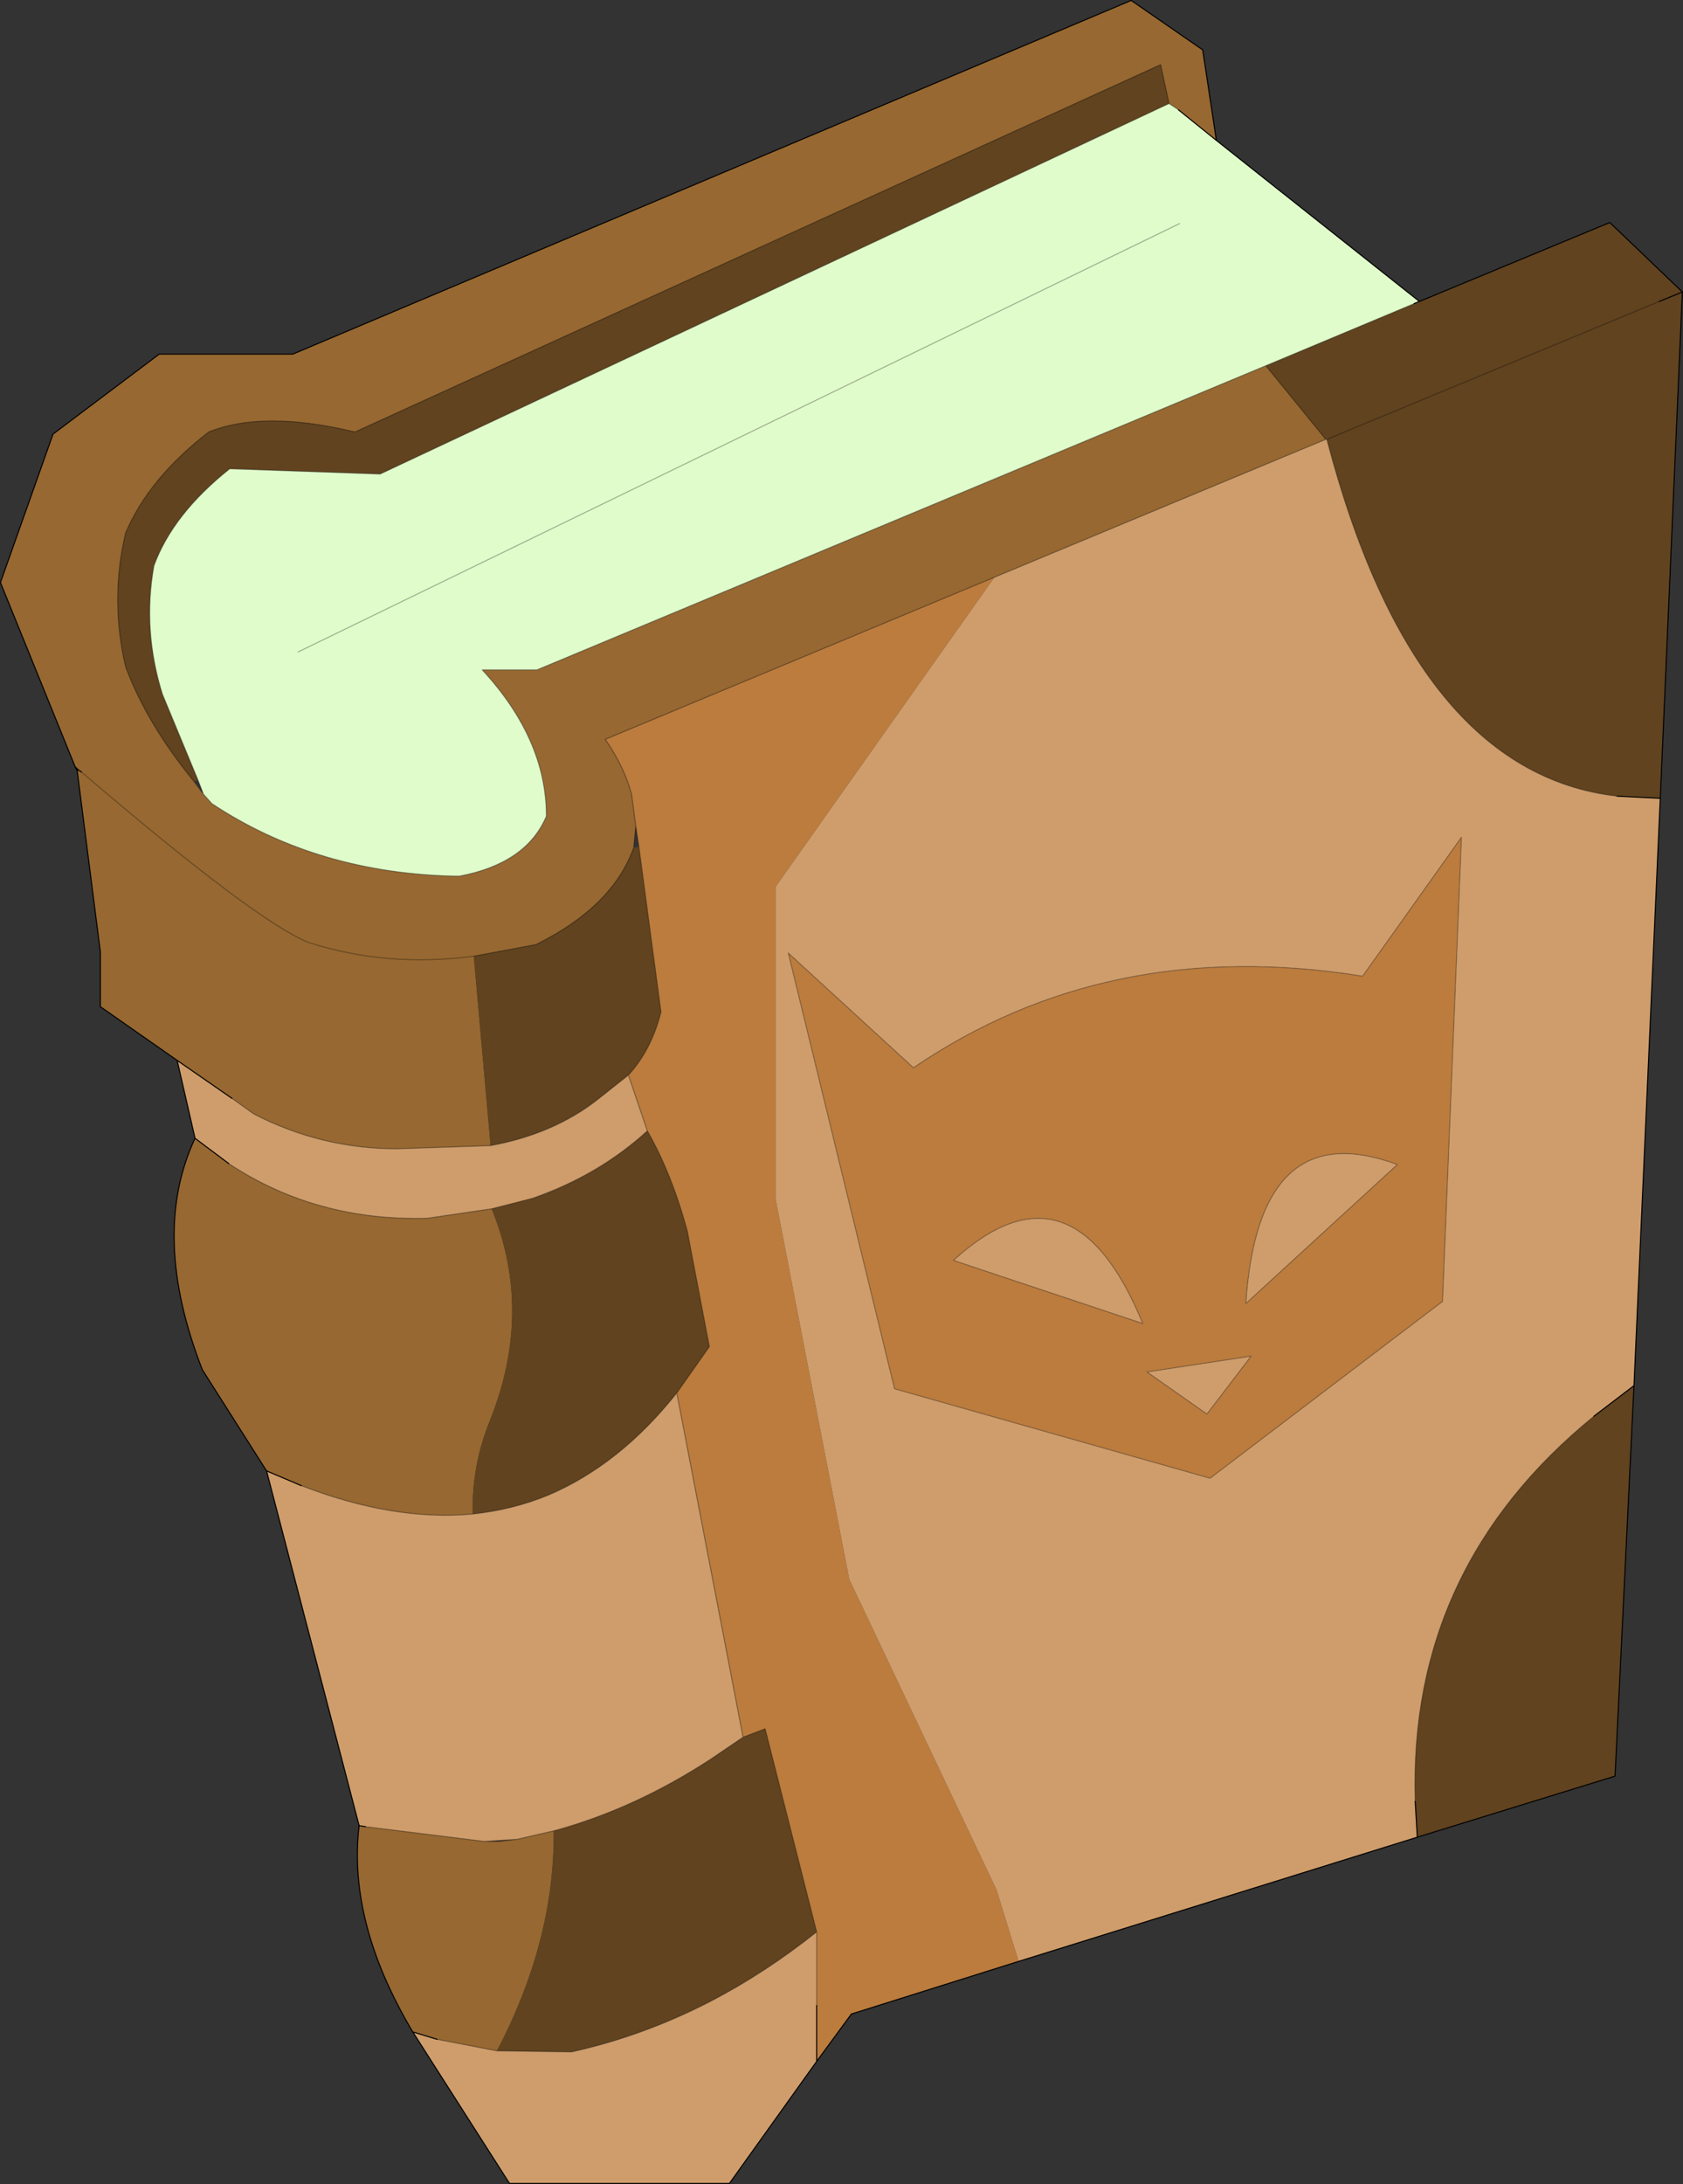 <svg viewBox="0 0 80 103.75" xmlns="http://www.w3.org/2000/svg" xmlns:xlink="http://www.w3.org/1999/xlink"><rect x="0" y="0" width="80" height="103.75" fill="#333333" stroke="none"/><use transform="translate(.02 .02)" width="79.95" height="103.7" xlink:href="#a"/><defs><g id="a"><path d="m238.55 184.5-3.55-8.75 2.5-7.05 5.05-3.8h6.35l39.85-16.8 3.4 2.35.65 4.3-1.8-1.45-.45-.3-.4-1.85-38.3 17.45q-4.35-1.05-6.95 0-2.85 2.2-3.95 4.8-.75 3.15 0 6.35 1 2.7 3.25 5.45l.45.6.4.45q5.05 3.35 11.75 3.45 3.2-.6 4.15-2.85 0-3.65-3.05-6.95h2.6l34.65-14.45 2.85 3.5-15.75 6.55-18.5 7.7q.9 1.3 1.25 2.6l.2 1.5-.1 1.05q-1 2.8-4.65 4.6l-2.95.55q-4.1.55-7.85-.65-2.5-1-10.8-8.1 8.3 7.1 10.8 8.1 3.75 1.2 7.85.65l.8 9-4.45.15q-3.6 0-6.8-1.65l-1.05-.75-2.6-1.8-3.65-2.55v-2.6l-1.1-8.6-.1-.2.15.15.15.1-.15-.1-.15-.15m16.05 60.1q-3.1-5.2-2.55-9.8l.3.05 5.65.7h.7l.85-.1 1.75-.4q.05 5.2-2.7 10.45l-2.85-.55-1.15-.35m-6.95-26.65-3.05-4.8q-2.5-6.4-.35-11l1.6 1.2q4.15 2.75 9.45 2.6l3.05-.45q2 4.9-.1 10.1-.85 2.1-.8 4.4-3.75.35-8.15-1.35l-1.65-.7m-8.95-33.3-.05.05.05-.05" fill="#976831" fill-rule="evenodd" transform="translate(-235 -148.1)"/><path d="m257.5 193.5 2.95-.55q3.65-1.8 4.65-4.6l.25-.05 1.05 7.85q-.45 1.8-1.55 3l-1.45 1.15q-2.1 1.65-5.1 2.2l-.8-9m40.5-24.55-2.85-3.5 7.05-2.95.25-.1 9.05-3.75 3.45 3.3L313.9 186l-2.05-.1q-9.65-1.1-13.8-16.95H298m-53.8 16.25q-2.25-2.75-3.25-5.45-.75-3.2 0-6.35 1.1-2.6 3.95-4.8 2.6-1.05 6.95 0l38.3-17.45.4 1.85-37.5 17.6-7.15-.25q-2.7 2.15-3.6 4.6-.55 3.05.4 6.1l1.7 4.1-.2.05m68.45 28.7-.9 18.55-9.4 2.9-.1-1.7q-.35-11.1 8.5-18.3l1.9-1.45m2.3-51.95-1.1.45 1.1-.45m-1.1.45-15.8 6.55 15.8-6.55m-48.1 39.4q1.15 2 1.9 4.75l1.05 5.5-1.55 2.2q-2.7 3.4-6.1 4.85-1.7.7-3.6.9-.05-2.3.8-4.4 2.1-5.2.1-10.1l1.95-.5q3.15-1.1 5.45-3.2m4.55 28.8 1.05-.4 2.45 9.65q-2.45 1.95-5.05 3.3-3.2 1.65-6.6 2.4l-3.55-.05q2.75-5.25 2.7-10.45 3.85-1.05 7.45-3.4l1.55-1.05" fill="#61431f" fill-rule="evenodd" transform="translate(-235 -148.1)"/><path d="m265.2 187.3-.2-1.5q-.35-1.3-1.25-2.6l18.5-7.7-10.4 14.7v14.85l3.5 18.05 7 14.75 1.05 3.4-7.95 2.5-1.65 2.25v-6.15l-2.45-9.65-1.05.4-3.15-16.35 1.55-2.2-1.05-5.5q-.75-2.75-1.9-4.75l-.9-2.65q1.1-1.2 1.55-3l-1.05-7.85-.15-1m39.25.55-.9 22.05-11.05 8.4-15-4.25-5.05-20.7 5.95 5.45q9.25-6.3 21.35-4.35l4.7-6.6m-3.05 15.55q-6.6-2.45-7.2 6.6l7.2-6.6m-9.05 11.85 2.1-2.75-4.95.75 2.85 2m-12.05-7.3 9 3q-3.35-8.15-9-3" fill="#bb7c3e" fill-rule="evenodd" transform="translate(-235 -148.1)"/><path d="m282.25 175.5 15.75-6.55h.05q4.15 15.85 13.8 16.95l2.05.1-1.25 27.9-1.9 1.45q-8.85 7.2-8.5 18.3l.1 1.7-18.95 5.9-1.05-3.4-7-14.75-3.5-18.05V190.2l10.4-14.7M273.8 246l-4.15 5.8H259.2l-4.6-7.2 1.15.35 2.85.55 3.55.05q3.4-.75 6.6-2.4 2.6-1.35 5.05-3.3V246m-21.75-11.2-4.4-16.85 1.65.7q4.4 1.7 8.15 1.35 1.9-.2 3.6-.9 3.4-1.45 6.1-4.85l3.15 16.35-1.55 1.05q-3.6 2.35-7.45 3.4l-1.75.4-1.55.1-5.65-.7-.3-.05m-7.8-32.65-.85-3.7 2.6 1.8 1.05.75q3.2 1.65 6.8 1.65l4.45-.15q3-.55 5.1-2.2l1.45-1.15.9 2.65q-2.3 2.1-5.45 3.2l-1.95.5-3.05.45q-5.3.15-9.45-2.6l-1.6-1.2m60.2-14.3-4.7 6.6q-12.1-1.95-21.35 4.35l-5.95-5.45 5.05 20.7 15 4.25 11.05-8.4.9-22.05m-12.1 27.4-2.85-2 4.95-.75-2.1 2.75m9.05-11.85-7.2 6.6q.6-9.05 7.2-6.6m-21.1 4.55q5.65-5.15 9 3l-9-3" fill="#cf9d6b" fill-rule="evenodd" transform="translate(-235 -148.1)"/><path d="M295.15 165.45 260.5 179.9h-2.6q3.05 3.3 3.05 6.95-.95 2.25-4.15 2.85-6.7-.1-11.75-3.45l-.4-.45-.25-.65-1.7-4.1q-.95-3.05-.4-6.1.9-2.45 3.6-4.6l7.15.25 37.5-17.6.45.3 1.8 1.45 9.65 7.65-.25.1-7.05 2.95m-4.1-6.75-41.9 20.35 41.9-20.35" fill="#e1fccb" fill-rule="evenodd" transform="translate(-235 -148.1)"/><path d="m57.8 6.65-.65-4.3L53.75 0 13.9 16.8H7.55L2.5 20.6 0 27.65l3.55 8.75.15.15.15.1M56 5.2l1.8 1.45 9.65 7.65 9.05-3.75 3.45 3.3L78.9 37.9l-1.25 27.9-.9 18.55-9.4 2.9-18.95 5.9-7.95 2.5-1.65 2.25-4.15 5.8H24.2l-4.6-7.2q-3.1-5.2-2.55-9.8l-4.4-16.85-3.05-4.8q-2.5-6.4-.35-11l-.85-3.7-3.65-2.55v-2.6l-1.1-8.6-.1-.2m.1.2.05-.05M78.85 14.3l1.1-.45m-12.75.55.25-.1M78.9 37.9l-2.05-.1m-1.1 29.45 1.9-1.45m-10.3 21.45-.1-1.7m-28.45 9.7v2.65M10.85 55.25l-1.6-1.2m-.85-3.7 2.6 1.8m1.65 17.7 1.65.7m2.75 16.15.3.05m3.4 10.1-1.15-.35" fill="none" stroke="#000" stroke-linecap="round" stroke-linejoin="round" stroke-width=".05"/><path d="M3.85 36.65q8.3 7.1 10.8 8.1 3.75 1.2 7.85.65l2.95-.55q3.65-1.8 4.65-4.6l.1-1.05-.2-1.5q-.35-1.3-1.25-2.6l18.5-7.7L63 20.85l-2.85-3.5L25.5 31.8h-2.6q3.05 3.3 3.05 6.95Q25 41 21.8 41.6q-6.7-.1-11.75-3.45l-.4-.45-.45-.6q-2.25-2.75-3.25-5.45-.75-3.2 0-6.35 1.1-2.6 3.95-4.8 2.6-1.05 6.95 0l38.3-17.45.4 1.85.45.3M9.4 37.05l-1.7-4.1q-.95-3.05-.4-6.1.9-2.45 3.6-4.6l7.15.25 37.5-17.6M9.65 37.7l-.25-.65m20.45 14q1.1-1.2 1.55-3l-1.05-7.85-.15-1M63 20.85h.05l15.8-6.55m-18.7 3.05 7.05-2.95m9.65 23.4q-9.65-1.1-13.8-16.95m-48.9 10.1 41.9-20.35m11.2 74.95q-.35-11.1 8.5-18.3m-45.9-16.2.9 2.65q1.15 2 1.9 4.75l1.05 5.5-1.55 2.2L35.3 82.5l1.05-.4 2.45 9.65v3.5M23.3 54.4q3-.55 5.1-2.2l1.45-1.15m.9 2.65q-2.3 2.1-5.45 3.2l-1.95.5-3.05.45q-5.3.15-9.45-2.6m11.6 16.65q1.9-.2 3.6-.9 3.4-1.45 6.1-4.85M11 52.15l1.05.75q3.2 1.65 6.8 1.65l4.45-.15m-9 16.15q4.4 1.7 8.15 1.35m-5.1 14.85 5.65.7 1.55-.1 1.75-.4q3.85-1.05 7.45-3.4l1.55-1.05m3.5 9.25q-2.45 1.95-5.05 3.3-3.2 1.65-6.6 2.4l-3.55-.05-2.85-.55m2.25-9.4h.7l.85-.1" fill="none" stroke="#000" stroke-linecap="round" stroke-linejoin="round" stroke-opacity=".302" stroke-width=".05"/><path d="m69.45 39.75-.9 22.05-11.05 8.4-15-4.25-5.05-20.7 5.95 5.45q9.25-6.3 21.35-4.35l4.7-6.6M66.4 55.3q-6.6-2.45-7.2 6.6l7.2-6.6m-9.05 11.85 2.1-2.75-4.95.75 2.85 2m-12.05-7.3q5.65-5.15 9 3l-9-3" fill="none" stroke="#000" stroke-linecap="round" stroke-linejoin="round" stroke-opacity=".251" stroke-width=".05"/></g></defs></svg>